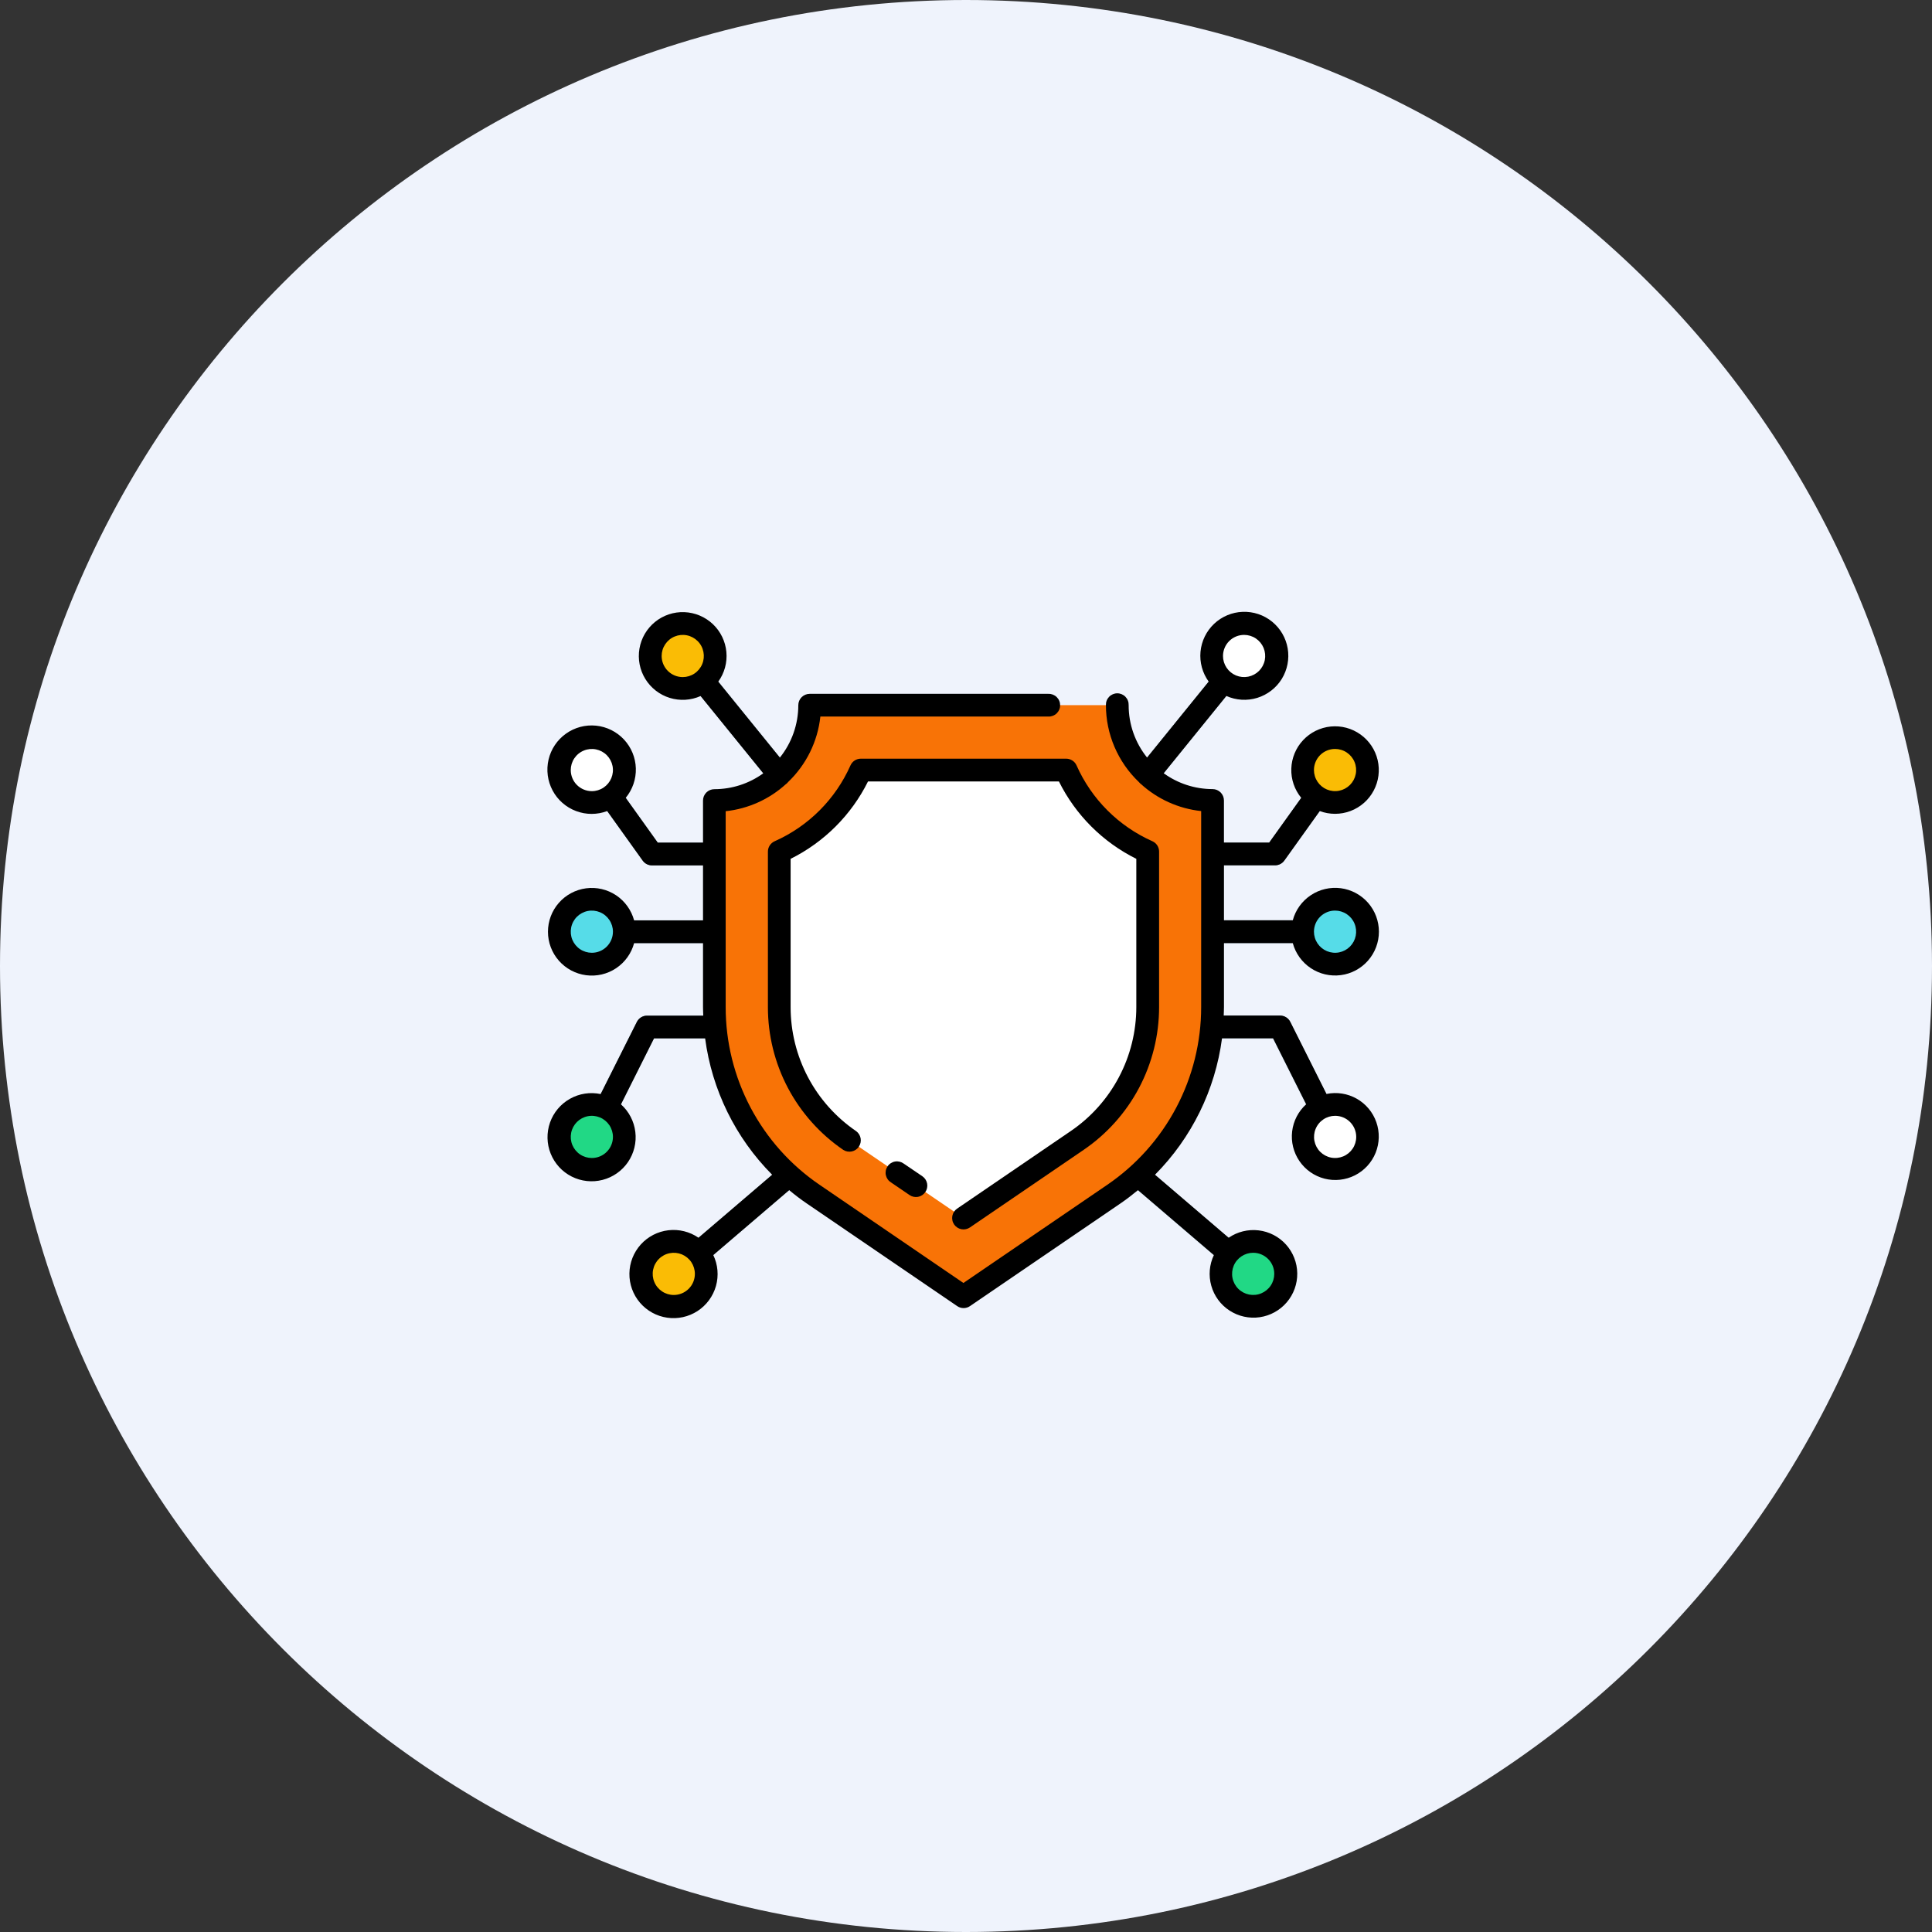 <svg width="90" height="90" viewBox="0 0 90 90" fill="none" xmlns="http://www.w3.org/2000/svg">
<rect x="0" y="0" width="90" height="90" fill="#333333" stroke="none"/>
<path d="M45 90C69.853 90 90 69.853 90 45C90 20.147 69.853 0 45 0C20.147 0 0 20.147 0 45C0 69.853 20.147 90 45 90Z" fill="#EFF3FC"/>
<path d="M56.488 42.872C56.351 42.877 56.222 42.935 56.127 43.034C56.032 43.133 55.978 43.264 55.978 43.401C55.978 43.538 56.032 43.67 56.127 43.769C56.222 43.867 56.351 43.925 56.488 43.931H60.684C60.755 43.933 60.826 43.922 60.892 43.896C60.959 43.871 61.02 43.832 61.071 43.783C61.122 43.733 61.163 43.674 61.191 43.609C61.219 43.543 61.233 43.473 61.233 43.401C61.233 43.33 61.219 43.26 61.191 43.194C61.163 43.129 61.122 43.069 61.071 43.02C61.02 42.971 60.959 42.932 60.892 42.907C60.826 42.881 60.755 42.87 60.684 42.872H56.488Z" fill="#607880"/>
<path d="M33.279 42.872H29.084C28.947 42.877 28.817 42.935 28.722 43.034C28.627 43.133 28.574 43.264 28.574 43.401C28.574 43.538 28.627 43.67 28.722 43.769C28.817 43.867 28.947 43.925 29.084 43.931H33.279C33.35 43.933 33.421 43.922 33.488 43.896C33.554 43.871 33.615 43.832 33.666 43.783C33.718 43.733 33.759 43.674 33.786 43.609C33.814 43.543 33.829 43.473 33.829 43.401C33.829 43.33 33.814 43.26 33.786 43.194C33.759 43.129 33.718 43.069 33.666 43.02C33.615 42.971 33.554 42.932 33.488 42.907C33.421 42.881 33.35 42.87 33.279 42.872Z" fill="#607880"/>
<path d="M55.959 39.779C55.959 39.849 55.972 39.917 55.999 39.982C56.025 40.046 56.064 40.104 56.114 40.154C56.163 40.203 56.221 40.242 56.285 40.268C56.35 40.295 56.419 40.309 56.488 40.309H59.399C59.483 40.309 59.566 40.289 59.641 40.25C59.716 40.212 59.78 40.156 59.829 40.087L61.746 37.409C61.789 37.353 61.82 37.288 61.838 37.22C61.855 37.151 61.859 37.08 61.849 37.009C61.838 36.939 61.813 36.872 61.776 36.812C61.739 36.751 61.691 36.699 61.633 36.658C61.575 36.616 61.51 36.587 61.441 36.572C61.372 36.556 61.3 36.555 61.23 36.567C61.161 36.58 61.094 36.606 61.035 36.645C60.976 36.684 60.925 36.734 60.885 36.793L59.127 39.251H56.487C56.348 39.251 56.214 39.307 56.115 39.405C56.016 39.503 55.96 39.637 55.959 39.776V39.779Z" fill="#607880"/>
<path d="M61.99 51.374L60.098 47.602C60.053 47.514 59.986 47.44 59.902 47.389C59.819 47.337 59.722 47.31 59.624 47.31H56.45C56.379 47.307 56.308 47.319 56.242 47.344C56.175 47.37 56.114 47.408 56.063 47.458C56.012 47.507 55.971 47.566 55.943 47.632C55.915 47.697 55.901 47.768 55.901 47.839C55.901 47.91 55.915 47.981 55.943 48.046C55.971 48.112 56.012 48.171 56.063 48.221C56.114 48.27 56.175 48.309 56.242 48.334C56.308 48.359 56.379 48.371 56.45 48.368H59.3L61.046 51.848C61.076 51.913 61.118 51.971 61.171 52.02C61.223 52.068 61.285 52.105 61.352 52.128C61.419 52.152 61.49 52.162 61.562 52.157C61.633 52.153 61.702 52.134 61.766 52.102C61.83 52.07 61.886 52.026 61.932 51.971C61.978 51.917 62.013 51.854 62.034 51.786C62.055 51.718 62.062 51.646 62.055 51.575C62.048 51.505 62.026 51.436 61.992 51.374H61.99Z" fill="#607880"/>
<path d="M53.35 54.343C53.297 54.296 53.236 54.259 53.169 54.235C53.102 54.212 53.031 54.202 52.961 54.206C52.89 54.211 52.821 54.229 52.757 54.261C52.694 54.293 52.637 54.337 52.591 54.391C52.545 54.444 52.51 54.507 52.489 54.575C52.467 54.642 52.46 54.713 52.466 54.784C52.473 54.854 52.493 54.923 52.527 54.985C52.56 55.048 52.606 55.103 52.661 55.147L56.886 58.762C56.938 58.81 57 58.848 57.067 58.872C57.134 58.897 57.206 58.907 57.277 58.903C57.348 58.899 57.418 58.881 57.482 58.849C57.546 58.817 57.603 58.773 57.65 58.719C57.696 58.664 57.731 58.601 57.752 58.533C57.774 58.465 57.781 58.393 57.774 58.322C57.767 58.251 57.746 58.182 57.711 58.119C57.677 58.057 57.63 58.002 57.574 57.958L53.35 54.343Z" fill="#607880"/>
<path d="M53.13 36.509C53.239 36.598 53.379 36.64 53.518 36.626C53.658 36.612 53.786 36.543 53.875 36.434L57.416 32.066C57.459 32.011 57.492 31.949 57.512 31.882C57.531 31.816 57.538 31.746 57.53 31.676C57.523 31.607 57.502 31.54 57.468 31.479C57.435 31.418 57.39 31.364 57.336 31.32C57.282 31.277 57.219 31.244 57.153 31.224C57.086 31.205 57.016 31.199 56.947 31.206C56.878 31.213 56.81 31.234 56.749 31.268C56.688 31.301 56.635 31.346 56.591 31.4L53.048 35.764C52.96 35.873 52.918 36.013 52.932 36.152C52.946 36.292 53.015 36.42 53.123 36.509H53.13Z" fill="#607880"/>
<path d="M29.939 40.088C29.988 40.157 30.052 40.212 30.127 40.251C30.202 40.289 30.285 40.309 30.369 40.309H33.28C33.351 40.312 33.422 40.3 33.489 40.275C33.555 40.25 33.616 40.211 33.667 40.162C33.719 40.112 33.759 40.053 33.787 39.987C33.815 39.922 33.83 39.852 33.83 39.78C33.83 39.709 33.815 39.639 33.787 39.573C33.759 39.508 33.719 39.448 33.667 39.399C33.616 39.349 33.555 39.311 33.489 39.286C33.422 39.26 33.351 39.248 33.28 39.251H30.64L28.881 36.793C28.842 36.734 28.791 36.684 28.732 36.645C28.672 36.606 28.606 36.58 28.536 36.567C28.466 36.555 28.395 36.556 28.326 36.572C28.257 36.587 28.191 36.616 28.134 36.658C28.076 36.699 28.027 36.751 27.99 36.812C27.953 36.872 27.929 36.939 27.918 37.009C27.907 37.08 27.911 37.151 27.929 37.22C27.946 37.288 27.977 37.353 28.02 37.409L29.939 40.088Z" fill="#607880"/>
<path d="M33.848 47.84C33.848 47.699 33.793 47.564 33.693 47.465C33.594 47.366 33.459 47.31 33.319 47.31H30.141C30.043 47.31 29.947 47.337 29.863 47.389C29.78 47.44 29.712 47.514 29.668 47.602L27.776 51.374C27.741 51.436 27.72 51.505 27.713 51.575C27.706 51.646 27.713 51.718 27.734 51.786C27.755 51.854 27.79 51.917 27.836 51.971C27.882 52.026 27.938 52.07 28.002 52.102C28.066 52.134 28.135 52.153 28.206 52.157C28.277 52.162 28.349 52.152 28.416 52.128C28.483 52.105 28.545 52.068 28.597 52.02C28.65 51.971 28.692 51.913 28.721 51.848L30.467 48.367H33.317C33.457 48.367 33.591 48.312 33.691 48.214C33.79 48.115 33.846 47.981 33.847 47.842L33.848 47.84Z" fill="#607880"/>
<path d="M36.419 54.343L32.194 57.958C32.138 58.002 32.091 58.057 32.057 58.119C32.022 58.182 32.001 58.251 31.994 58.322C31.987 58.393 31.994 58.465 32.016 58.533C32.037 58.601 32.072 58.664 32.118 58.719C32.165 58.773 32.222 58.817 32.286 58.849C32.35 58.881 32.42 58.899 32.491 58.903C32.562 58.907 32.634 58.897 32.701 58.872C32.768 58.848 32.83 58.81 32.882 58.762L37.107 55.147C37.163 55.103 37.208 55.048 37.242 54.985C37.275 54.923 37.296 54.854 37.303 54.784C37.309 54.713 37.301 54.642 37.28 54.575C37.258 54.507 37.224 54.444 37.178 54.391C37.131 54.337 37.075 54.293 37.011 54.261C36.948 54.229 36.879 54.211 36.808 54.206C36.737 54.202 36.666 54.212 36.6 54.235C36.533 54.259 36.471 54.296 36.419 54.343Z" fill="#607880"/>
<path d="M35.892 36.432C35.98 36.541 36.109 36.611 36.249 36.626C36.389 36.641 36.529 36.6 36.638 36.511C36.747 36.423 36.817 36.294 36.832 36.155C36.847 36.015 36.806 35.875 36.717 35.765L33.175 31.399C33.131 31.345 33.077 31.3 33.016 31.267C32.955 31.234 32.888 31.213 32.819 31.205C32.75 31.198 32.68 31.204 32.613 31.224C32.546 31.243 32.484 31.276 32.43 31.32C32.376 31.363 32.331 31.417 32.297 31.478C32.264 31.539 32.243 31.607 32.235 31.676C32.228 31.745 32.234 31.815 32.254 31.882C32.274 31.948 32.306 32.011 32.35 32.065L35.892 36.432Z" fill="#607880"/>
<path d="M52.048 32.848H37.718C37.718 33.431 37.604 34.009 37.38 34.547C37.157 35.086 36.83 35.576 36.418 35.988C36.006 36.4 35.516 36.727 34.978 36.95C34.439 37.174 33.861 37.288 33.278 37.288V46.913C33.278 48.631 33.698 50.322 34.5 51.841C35.302 53.359 36.463 54.659 37.882 55.627L44.883 60.405L51.884 55.627C53.303 54.659 54.464 53.359 55.266 51.841C56.068 50.322 56.488 48.631 56.488 46.913V37.288C55.905 37.288 55.328 37.173 54.789 36.95C54.25 36.726 53.761 36.399 53.349 35.987C52.936 35.575 52.609 35.085 52.386 34.547C52.163 34.008 52.048 33.431 52.049 32.847L52.048 32.848Z" fill="#F87306"/>
<path d="M39.584 53.13C38.571 52.439 37.743 51.512 37.172 50.428C36.6 49.344 36.301 48.137 36.302 46.912V39.672C37.994 38.917 39.347 37.564 40.102 35.872H49.664C50.419 37.564 51.772 38.917 53.464 39.672V46.912C53.464 48.137 53.165 49.344 52.593 50.427C52.021 51.51 51.193 52.437 50.18 53.128L44.884 56.741L39.584 53.13Z" fill="white"/>
<path d="M62.195 44.914C63.03 44.914 63.707 44.237 63.707 43.402C63.707 42.567 63.03 41.89 62.195 41.89C61.36 41.89 60.683 42.567 60.683 43.402C60.683 44.237 61.36 44.914 62.195 44.914Z" fill="#56DCE8"/>
<path d="M62.195 51.449C62.494 51.449 62.787 51.538 63.035 51.704C63.284 51.87 63.478 52.106 63.592 52.383C63.707 52.659 63.737 52.963 63.678 53.256C63.62 53.55 63.476 53.819 63.264 54.03C63.053 54.242 62.784 54.386 62.49 54.444C62.197 54.502 61.893 54.473 61.617 54.358C61.34 54.244 61.104 54.05 60.938 53.801C60.772 53.553 60.683 53.26 60.683 52.961C60.683 52.56 60.843 52.176 61.126 51.892C61.41 51.608 61.794 51.449 62.195 51.449V51.449Z" fill="white"/>
<path d="M58.378 60.854C59.213 60.854 59.89 60.177 59.89 59.342C59.89 58.507 59.213 57.83 58.378 57.83C57.543 57.83 56.866 58.507 56.866 59.342C56.866 60.177 57.543 60.854 58.378 60.854Z" fill="#21D885"/>
<path d="M62.195 34.36C62.494 34.36 62.787 34.449 63.035 34.615C63.284 34.781 63.478 35.017 63.592 35.294C63.707 35.57 63.737 35.874 63.678 36.167C63.62 36.461 63.476 36.73 63.264 36.941C63.053 37.153 62.784 37.297 62.49 37.355C62.197 37.414 61.893 37.384 61.617 37.269C61.34 37.155 61.104 36.961 60.938 36.712C60.772 36.464 60.683 36.171 60.683 35.872C60.683 35.471 60.843 35.087 61.126 34.803C61.41 34.52 61.794 34.36 62.195 34.36V34.36Z" fill="#FABC05"/>
<path d="M57.959 32.071C58.794 32.071 59.471 31.394 59.471 30.559C59.471 29.724 58.794 29.047 57.959 29.047C57.124 29.047 56.447 29.724 56.447 30.559C56.447 31.394 57.124 32.071 57.959 32.071Z" fill="white"/>
<path d="M27.571 41.89C27.87 41.89 28.162 41.978 28.411 42.145C28.66 42.311 28.853 42.547 28.968 42.823C29.082 43.099 29.112 43.403 29.054 43.697C28.995 43.99 28.851 44.259 28.64 44.471C28.428 44.682 28.159 44.826 27.866 44.885C27.573 44.943 27.268 44.913 26.992 44.799C26.716 44.684 26.48 44.49 26.314 44.242C26.148 43.993 26.059 43.701 26.059 43.402C26.059 43.001 26.218 42.616 26.502 42.333C26.785 42.049 27.17 41.89 27.571 41.89V41.89Z" fill="#56DCE8"/>
<path d="M27.571 51.449C27.87 51.449 28.162 51.538 28.411 51.704C28.66 51.87 28.853 52.106 28.968 52.383C29.082 52.659 29.112 52.963 29.054 53.256C28.995 53.55 28.851 53.819 28.64 54.03C28.428 54.242 28.159 54.386 27.866 54.444C27.573 54.502 27.268 54.473 26.992 54.358C26.716 54.244 26.48 54.05 26.314 53.801C26.148 53.553 26.059 53.26 26.059 52.961C26.059 52.56 26.218 52.176 26.502 51.892C26.785 51.608 27.17 51.449 27.571 51.449V51.449Z" fill="#21D885"/>
<path d="M31.389 57.83C31.688 57.83 31.98 57.919 32.228 58.085C32.477 58.251 32.671 58.487 32.785 58.764C32.9 59.04 32.93 59.344 32.871 59.637C32.813 59.93 32.669 60.2 32.458 60.411C32.246 60.623 31.977 60.767 31.683 60.825C31.39 60.883 31.086 60.853 30.81 60.739C30.534 60.624 30.297 60.431 30.131 60.182C29.965 59.934 29.877 59.641 29.877 59.342C29.877 58.941 30.036 58.556 30.319 58.273C30.603 57.989 30.988 57.83 31.389 57.83V57.83Z" fill="#FABC05"/>
<path d="M27.571 37.384C28.406 37.384 29.083 36.707 29.083 35.872C29.083 35.037 28.406 34.36 27.571 34.36C26.736 34.36 26.059 35.037 26.059 35.872C26.059 36.707 26.736 37.384 27.571 37.384Z" fill="white"/>
<path d="M31.807 29.047C32.106 29.047 32.399 29.135 32.647 29.301C32.896 29.468 33.09 29.704 33.204 29.98C33.319 30.256 33.349 30.56 33.29 30.854C33.232 31.147 33.088 31.416 32.877 31.628C32.665 31.839 32.396 31.983 32.102 32.042C31.809 32.1 31.505 32.07 31.229 31.956C30.953 31.841 30.716 31.647 30.55 31.399C30.384 31.15 30.295 30.858 30.295 30.559C30.295 30.158 30.455 29.773 30.738 29.489C31.022 29.206 31.406 29.047 31.807 29.047V29.047Z" fill="#FABC05"/>
<path d="M57.017 43.931H60.222C60.35 44.409 60.648 44.824 61.06 45.099C61.472 45.374 61.97 45.49 62.461 45.425C62.952 45.361 63.402 45.12 63.729 44.747C64.055 44.375 64.235 43.897 64.235 43.401C64.235 42.906 64.055 42.428 63.729 42.055C63.402 41.683 62.952 41.442 62.461 41.377C61.97 41.313 61.472 41.428 61.06 41.704C60.648 41.979 60.35 42.394 60.222 42.872H57.017V40.309H59.397C59.481 40.309 59.564 40.289 59.639 40.251C59.714 40.212 59.779 40.157 59.828 40.088L61.478 37.782C61.941 37.955 62.451 37.954 62.913 37.779C63.376 37.604 63.759 37.267 63.991 36.83C64.223 36.394 64.289 35.888 64.176 35.406C64.063 34.925 63.779 34.501 63.376 34.214C62.974 33.926 62.481 33.795 61.989 33.844C61.497 33.893 61.039 34.12 60.702 34.481C60.364 34.842 60.17 35.314 60.154 35.808C60.138 36.302 60.303 36.785 60.617 37.167L59.124 39.251H57.016V37.288C57.016 37.148 56.96 37.013 56.861 36.914C56.761 36.815 56.627 36.759 56.486 36.759C55.668 36.759 54.871 36.5 54.208 36.02L57.127 32.42C57.581 32.624 58.093 32.655 58.569 32.509C59.044 32.362 59.45 32.048 59.711 31.625C59.971 31.201 60.069 30.697 59.986 30.207C59.903 29.716 59.644 29.273 59.258 28.959C58.872 28.645 58.385 28.483 57.888 28.502C57.391 28.52 56.918 28.719 56.556 29.061C56.195 29.403 55.971 29.864 55.924 30.36C55.878 30.855 56.014 31.35 56.306 31.753L53.437 35.292C52.879 34.599 52.575 33.736 52.577 32.847C52.579 32.776 52.568 32.705 52.542 32.638C52.517 32.572 52.478 32.511 52.429 32.46C52.38 32.408 52.32 32.368 52.255 32.34C52.189 32.312 52.119 32.297 52.047 32.297C51.976 32.297 51.906 32.312 51.84 32.34C51.775 32.368 51.715 32.408 51.666 32.46C51.617 32.511 51.578 32.572 51.553 32.638C51.527 32.705 51.516 32.776 51.518 32.847C51.518 33.517 51.654 34.179 51.918 34.795C52.181 35.41 52.567 35.966 53.051 36.428C53.074 36.457 53.099 36.484 53.126 36.508C53.129 36.507 53.131 36.507 53.133 36.508C53.913 37.224 54.902 37.67 55.955 37.783V46.914C55.955 48.545 55.557 50.152 54.795 51.595C54.033 53.037 52.931 54.272 51.583 55.191L44.88 59.766L38.177 55.191C36.829 54.272 35.727 53.037 34.964 51.595C34.202 50.152 33.804 48.545 33.805 46.914V37.789C34.853 37.677 35.838 37.233 36.617 36.522C36.623 36.517 36.629 36.516 36.635 36.511C36.663 36.488 36.688 36.461 36.71 36.433C37.557 35.625 38.09 34.544 38.216 33.38H48.836C48.907 33.383 48.978 33.371 49.044 33.346C49.111 33.32 49.172 33.282 49.223 33.233C49.274 33.183 49.315 33.124 49.343 33.058C49.371 32.993 49.385 32.922 49.385 32.851C49.385 32.78 49.371 32.709 49.343 32.644C49.315 32.578 49.274 32.519 49.223 32.47C49.172 32.42 49.111 32.382 49.044 32.356C48.978 32.331 48.907 32.319 48.836 32.322H37.718C37.577 32.322 37.443 32.378 37.343 32.477C37.244 32.576 37.188 32.711 37.188 32.852C37.188 33.739 36.885 34.601 36.328 35.293L33.458 31.756C33.749 31.355 33.884 30.861 33.837 30.367C33.791 29.874 33.567 29.414 33.207 29.073C32.846 28.733 32.375 28.535 31.879 28.516C31.384 28.497 30.898 28.66 30.514 28.972C30.129 29.285 29.871 29.727 29.788 30.216C29.705 30.705 29.802 31.207 30.062 31.629C30.322 32.051 30.726 32.365 31.2 32.511C31.674 32.657 32.184 32.626 32.637 32.424L35.557 36.024C34.894 36.504 34.097 36.763 33.278 36.763C33.138 36.763 33.003 36.819 32.904 36.918C32.805 37.017 32.749 37.152 32.749 37.292V39.254H30.64L29.148 37.167C29.467 36.781 29.634 36.293 29.62 35.793C29.605 35.293 29.409 34.816 29.068 34.45C28.727 34.084 28.264 33.854 27.766 33.804C27.269 33.754 26.77 33.887 26.363 34.178C25.956 34.468 25.668 34.897 25.554 35.384C25.44 35.871 25.507 36.383 25.743 36.825C25.978 37.266 26.366 37.606 26.835 37.782C27.303 37.959 27.819 37.958 28.287 37.782L29.937 40.088C29.986 40.157 30.05 40.214 30.125 40.253C30.199 40.292 30.282 40.313 30.367 40.313H32.749V42.876H29.54C29.411 42.398 29.113 41.982 28.702 41.707C28.29 41.432 27.792 41.316 27.301 41.381C26.81 41.446 26.359 41.687 26.033 42.059C25.706 42.431 25.526 42.91 25.526 43.405C25.526 43.9 25.706 44.379 26.033 44.751C26.359 45.123 26.81 45.364 27.301 45.429C27.792 45.494 28.29 45.378 28.702 45.103C29.113 44.828 29.411 44.413 29.54 43.934H32.749V46.918C32.749 47.05 32.756 47.182 32.761 47.315H30.141C30.043 47.314 29.947 47.342 29.863 47.393C29.779 47.445 29.712 47.519 29.668 47.606L27.982 50.966C27.494 50.863 26.986 50.941 26.551 51.186C26.117 51.43 25.786 51.824 25.621 52.294C25.456 52.765 25.467 53.279 25.653 53.741C25.839 54.204 26.186 54.583 26.631 54.808C27.076 55.033 27.587 55.088 28.07 54.964C28.553 54.84 28.974 54.544 29.255 54.133C29.535 53.721 29.657 53.221 29.596 52.727C29.536 52.232 29.298 51.776 28.926 51.444L30.467 48.369H32.847C33.164 50.773 34.261 53.006 35.971 54.725L32.54 57.659C32.13 57.376 31.63 57.252 31.135 57.31C30.64 57.368 30.183 57.604 29.849 57.974C29.515 58.345 29.327 58.824 29.32 59.322C29.313 59.821 29.488 60.305 29.812 60.684C30.136 61.063 30.586 61.312 31.08 61.383C31.573 61.455 32.076 61.344 32.494 61.073C32.912 60.801 33.217 60.386 33.352 59.907C33.487 59.426 33.443 58.914 33.227 58.464L36.761 55.44C37.025 55.659 37.297 55.87 37.586 56.065L44.588 60.842C44.676 60.904 44.78 60.936 44.888 60.936C44.995 60.936 45.1 60.904 45.188 60.842L52.189 56.065C52.475 55.87 52.746 55.659 53.014 55.44L56.548 58.464C56.335 58.911 56.292 59.42 56.427 59.896C56.561 60.373 56.864 60.784 57.28 61.053C57.695 61.323 58.194 61.432 58.684 61.361C59.174 61.29 59.621 61.043 59.943 60.666C60.264 60.29 60.438 59.809 60.431 59.314C60.424 58.819 60.238 58.344 59.907 57.976C59.576 57.608 59.122 57.373 58.63 57.315C58.139 57.257 57.643 57.379 57.235 57.659L53.804 54.724C55.513 53.004 56.61 50.771 56.927 48.367H59.307L60.849 51.439C60.484 51.767 60.251 52.217 60.193 52.704C60.135 53.191 60.256 53.683 60.533 54.088C60.81 54.493 61.225 54.784 61.701 54.906C62.176 55.027 62.68 54.972 63.118 54.751C63.556 54.529 63.898 54.156 64.082 53.701C64.265 53.246 64.277 52.739 64.115 52.276C63.953 51.812 63.629 51.424 63.202 51.182C62.774 50.94 62.274 50.861 61.793 50.961L60.107 47.601C60.063 47.513 59.996 47.44 59.912 47.388C59.828 47.337 59.732 47.309 59.634 47.309H57.005C57.009 47.177 57.017 47.045 57.017 46.913V43.931ZM62.192 42.419C62.386 42.419 62.576 42.476 62.737 42.584C62.899 42.692 63.025 42.845 63.099 43.025C63.174 43.205 63.193 43.402 63.155 43.593C63.117 43.783 63.024 43.958 62.886 44.096C62.749 44.233 62.574 44.327 62.383 44.365C62.193 44.403 61.995 44.383 61.816 44.309C61.636 44.234 61.483 44.108 61.375 43.947C61.267 43.785 61.209 43.595 61.209 43.401C61.209 43.272 61.235 43.144 61.284 43.024C61.334 42.905 61.406 42.796 61.498 42.705C61.59 42.614 61.698 42.542 61.818 42.492C61.937 42.443 62.065 42.418 62.195 42.419H62.192ZM62.192 34.889C62.386 34.889 62.576 34.946 62.737 35.054C62.899 35.162 63.025 35.315 63.099 35.495C63.174 35.675 63.193 35.872 63.155 36.063C63.117 36.253 63.024 36.428 62.886 36.566C62.749 36.703 62.574 36.797 62.383 36.835C62.193 36.873 61.995 36.853 61.816 36.779C61.636 36.704 61.483 36.578 61.375 36.417C61.267 36.255 61.209 36.065 61.209 35.871C61.209 35.61 61.313 35.361 61.497 35.176C61.681 34.992 61.931 34.889 62.192 34.889ZM57.955 29.576C58.149 29.576 58.339 29.633 58.501 29.741C58.662 29.849 58.788 30.002 58.863 30.182C58.937 30.361 58.956 30.559 58.919 30.75C58.881 30.94 58.787 31.115 58.65 31.253C58.512 31.39 58.337 31.484 58.147 31.522C57.956 31.559 57.758 31.54 57.579 31.466C57.399 31.391 57.246 31.265 57.138 31.104C57.03 30.942 56.972 30.752 56.972 30.558C56.972 30.429 56.998 30.301 57.048 30.181C57.097 30.062 57.17 29.954 57.261 29.863C57.353 29.771 57.462 29.699 57.581 29.65C57.701 29.601 57.829 29.576 57.958 29.576L57.955 29.576ZM30.822 30.559C30.822 30.364 30.88 30.174 30.988 30.013C31.096 29.851 31.249 29.725 31.429 29.651C31.608 29.577 31.806 29.557 31.996 29.595C32.187 29.633 32.362 29.727 32.499 29.864C32.637 30.001 32.73 30.176 32.768 30.367C32.806 30.558 32.787 30.755 32.712 30.935C32.638 31.114 32.512 31.268 32.35 31.376C32.189 31.484 31.999 31.541 31.805 31.541C31.544 31.541 31.294 31.438 31.11 31.253C30.926 31.069 30.822 30.819 30.822 30.559ZM26.588 35.873C26.588 35.678 26.645 35.488 26.753 35.327C26.861 35.165 27.015 35.039 27.194 34.965C27.374 34.89 27.571 34.871 27.762 34.909C27.952 34.947 28.127 35.04 28.265 35.178C28.402 35.315 28.496 35.49 28.534 35.681C28.572 35.871 28.552 36.069 28.478 36.248C28.403 36.428 28.277 36.581 28.116 36.689C27.954 36.797 27.764 36.855 27.57 36.855C27.309 36.855 27.06 36.751 26.875 36.567C26.691 36.383 26.588 36.133 26.588 35.873ZM27.57 44.384C27.376 44.384 27.186 44.327 27.024 44.219C26.863 44.111 26.737 43.957 26.662 43.778C26.588 43.598 26.569 43.401 26.607 43.21C26.644 43.019 26.738 42.844 26.875 42.707C27.013 42.57 27.188 42.476 27.378 42.438C27.569 42.4 27.767 42.42 27.946 42.494C28.126 42.568 28.279 42.694 28.387 42.856C28.495 43.017 28.553 43.207 28.553 43.402C28.553 43.662 28.449 43.912 28.265 44.096C28.081 44.281 27.831 44.384 27.57 44.384ZM27.57 53.944C27.376 53.944 27.186 53.887 27.024 53.779C26.863 53.671 26.737 53.517 26.662 53.338C26.588 53.158 26.569 52.961 26.607 52.77C26.644 52.58 26.738 52.405 26.875 52.267C27.013 52.13 27.188 52.036 27.378 51.998C27.569 51.96 27.767 51.98 27.946 52.054C28.126 52.129 28.279 52.255 28.387 52.416C28.495 52.578 28.553 52.768 28.553 52.962C28.553 53.222 28.449 53.472 28.265 53.656C28.081 53.841 27.831 53.944 27.571 53.944H27.57ZM31.388 60.325C31.193 60.325 31.003 60.267 30.842 60.159C30.68 60.051 30.554 59.898 30.48 59.718C30.405 59.539 30.386 59.341 30.424 59.151C30.462 58.96 30.555 58.785 30.693 58.648C30.83 58.51 31.005 58.416 31.196 58.379C31.387 58.341 31.584 58.36 31.764 58.434C31.943 58.509 32.097 58.635 32.205 58.796C32.312 58.958 32.37 59.148 32.37 59.342C32.37 59.603 32.267 59.853 32.082 60.037C31.898 60.221 31.648 60.325 31.388 60.325ZM63.178 52.961C63.178 53.156 63.12 53.346 63.012 53.507C62.904 53.669 62.751 53.795 62.571 53.869C62.392 53.943 62.194 53.963 62.004 53.925C61.813 53.887 61.638 53.793 61.501 53.656C61.363 53.519 61.27 53.343 61.232 53.153C61.194 52.962 61.213 52.765 61.288 52.585C61.362 52.406 61.488 52.252 61.65 52.144C61.811 52.036 62.001 51.979 62.195 51.979C62.456 51.979 62.706 52.082 62.89 52.267C63.074 52.451 63.178 52.701 63.178 52.961ZM59.36 59.342C59.36 59.536 59.303 59.726 59.195 59.887C59.087 60.049 58.933 60.175 58.754 60.249C58.574 60.324 58.377 60.343 58.186 60.305C57.996 60.267 57.821 60.174 57.683 60.036C57.546 59.899 57.452 59.724 57.414 59.533C57.376 59.343 57.396 59.145 57.47 58.965C57.544 58.786 57.67 58.633 57.832 58.525C57.994 58.417 58.184 58.359 58.378 58.359C58.507 58.359 58.635 58.384 58.754 58.434C58.873 58.483 58.981 58.556 59.073 58.647C59.164 58.738 59.236 58.846 59.286 58.965C59.335 59.085 59.36 59.212 59.36 59.342Z" fill="black"/>
<path d="M42.101 54.206C42.043 54.163 41.978 54.133 41.909 54.116C41.839 54.099 41.767 54.096 41.697 54.108C41.626 54.12 41.559 54.146 41.498 54.185C41.438 54.223 41.386 54.273 41.346 54.333C41.306 54.392 41.278 54.458 41.264 54.528C41.251 54.599 41.251 54.671 41.266 54.741C41.281 54.81 41.31 54.877 41.351 54.935C41.392 54.994 41.444 55.043 41.505 55.081L42.368 55.669C42.484 55.749 42.626 55.779 42.765 55.754C42.903 55.728 43.025 55.648 43.105 55.532C43.184 55.416 43.215 55.273 43.189 55.135C43.163 54.997 43.084 54.875 42.968 54.795L42.101 54.206Z" fill="black"/>
<path d="M39.617 35.658C38.918 37.232 37.66 38.49 36.086 39.189C35.992 39.231 35.913 39.298 35.857 39.384C35.801 39.47 35.772 39.57 35.772 39.673V46.914C35.771 48.226 36.091 49.518 36.703 50.678C37.316 51.837 38.203 52.83 39.287 53.569C39.403 53.642 39.543 53.667 39.678 53.639C39.812 53.611 39.931 53.532 40.008 53.418C40.085 53.304 40.115 53.165 40.092 53.03C40.068 52.894 39.993 52.773 39.882 52.692C38.942 52.051 38.172 51.189 37.64 50.183C37.108 49.176 36.83 48.055 36.83 46.917V40.008C38.393 39.231 39.659 37.965 40.436 36.402H49.328C50.104 37.965 51.371 39.231 52.934 40.008V46.914C52.933 48.053 52.655 49.174 52.123 50.18C51.59 51.187 50.821 52.048 49.88 52.689L44.585 56.303C44.527 56.343 44.478 56.393 44.44 56.451C44.402 56.51 44.376 56.575 44.363 56.644C44.351 56.712 44.352 56.782 44.366 56.85C44.38 56.919 44.408 56.983 44.447 57.041C44.487 57.098 44.537 57.147 44.596 57.185C44.654 57.223 44.719 57.249 44.788 57.262C44.856 57.275 44.926 57.274 44.995 57.259C45.063 57.245 45.127 57.217 45.185 57.178L50.48 53.565C51.564 52.826 52.45 51.834 53.063 50.675C53.675 49.515 53.995 48.224 53.995 46.913V39.67C53.995 39.568 53.965 39.468 53.91 39.382C53.854 39.296 53.774 39.228 53.681 39.187C52.107 38.488 50.849 37.23 50.151 35.657C50.109 35.563 50.041 35.483 49.955 35.428C49.869 35.372 49.769 35.342 49.667 35.342H40.101C39.999 35.342 39.898 35.372 39.812 35.428C39.726 35.484 39.658 35.564 39.617 35.658Z" fill="black"/>
</svg>
